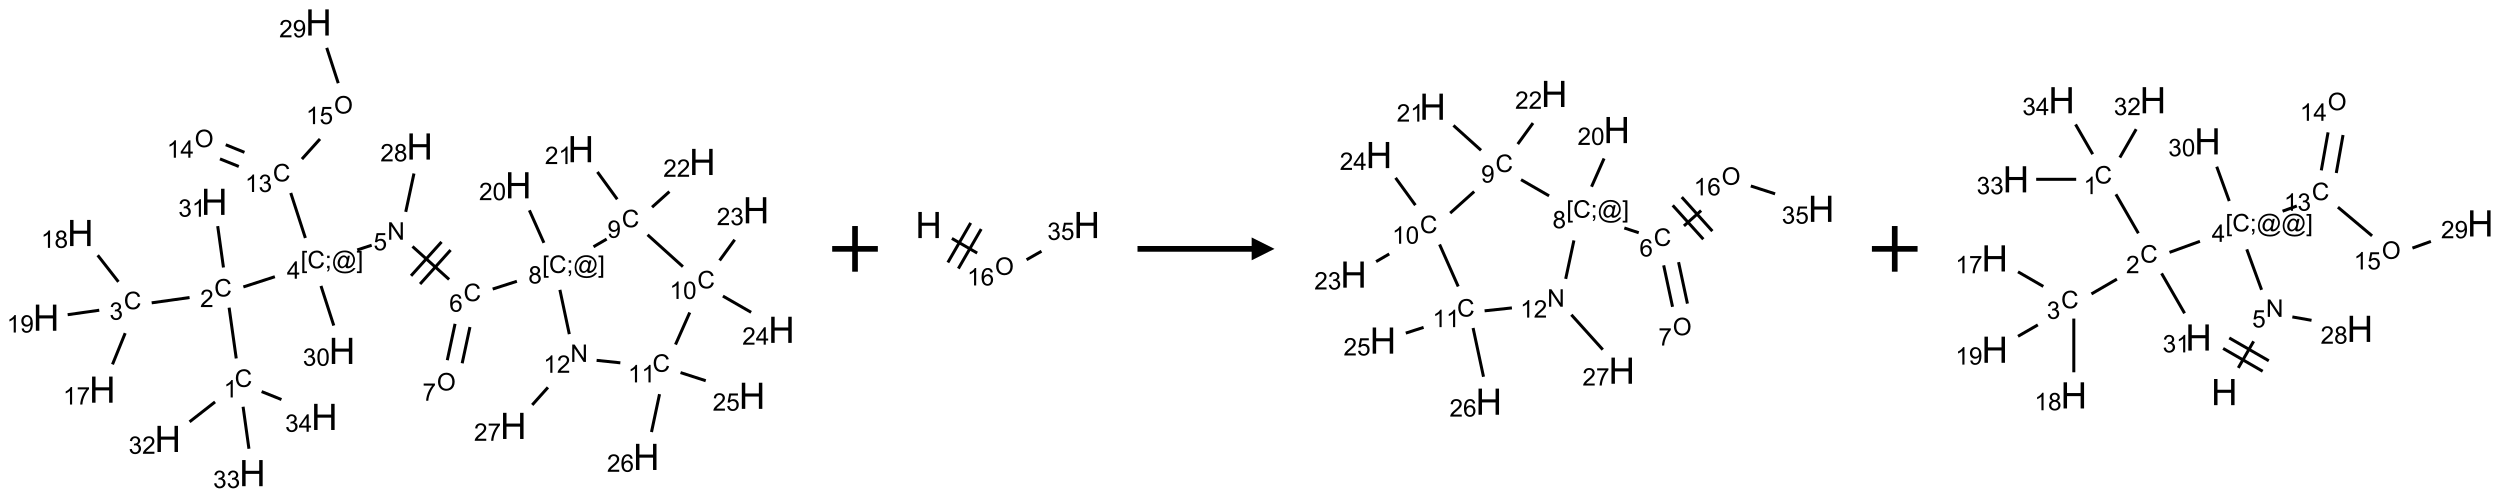 <?xml version="1.0" encoding="UTF-8"?>
<svg xmlns="http://www.w3.org/2000/svg" xmlns:xlink="http://www.w3.org/1999/xlink" width="1095" height="218" viewBox="0 0 1095 218">
<defs>
<g>
<g id="glyph-0-0">
<path d="M 1.332 0 L 1.332 -6.668 L 6.668 -6.668 L 6.668 0 Z M 1.5 -0.168 L 6.5 -0.168 L 6.5 -6.5 L 1.5 -6.5 Z M 1.5 -0.168 "/>
</g>
<g id="glyph-0-1">
<path d="M 6.27 -2.676 L 7.281 -2.422 C 7.07 -1.594 6.688 -0.961 6.137 -0.523 C 5.586 -0.086 4.914 0.129 4.121 0.129 C 3.297 0.129 2.629 -0.039 2.113 -0.371 C 1.598 -0.707 1.203 -1.191 0.934 -1.828 C 0.664 -2.465 0.531 -3.145 0.531 -3.875 C 0.531 -4.672 0.684 -5.363 0.988 -5.957 C 1.293 -6.547 1.723 -6.996 2.285 -7.305 C 2.844 -7.613 3.461 -7.766 4.137 -7.766 C 4.898 -7.766 5.543 -7.57 6.062 -7.184 C 6.582 -6.793 6.945 -6.246 7.152 -5.543 L 6.156 -5.309 C 5.98 -5.863 5.723 -6.266 5.387 -6.52 C 5.051 -6.773 4.625 -6.902 4.113 -6.902 C 3.527 -6.902 3.039 -6.762 2.645 -6.48 C 2.25 -6.199 1.973 -5.82 1.812 -5.348 C 1.652 -4.871 1.574 -4.383 1.574 -3.879 C 1.574 -3.23 1.668 -2.664 1.855 -2.18 C 2.047 -1.695 2.34 -1.332 2.738 -1.094 C 3.137 -0.855 3.57 -0.734 4.035 -0.734 C 4.602 -0.734 5.082 -0.898 5.473 -1.223 C 5.867 -1.551 6.133 -2.035 6.27 -2.676 Z M 6.27 -2.676 "/>
</g>
<g id="glyph-0-2">
<path d="M 3.973 0 L 3.035 0 L 3.035 -5.973 C 2.809 -5.758 2.516 -5.543 2.148 -5.328 C 1.781 -5.113 1.453 -4.953 1.16 -4.844 L 1.16 -5.75 C 1.684 -5.996 2.145 -6.297 2.535 -6.645 C 2.93 -6.996 3.207 -7.336 3.371 -7.668 L 3.973 -7.668 Z M 3.973 0 "/>
</g>
<g id="glyph-0-3">
<path d="M 5.371 -0.902 L 5.371 0 L 0.324 0 C 0.316 -0.227 0.352 -0.441 0.434 -0.652 C 0.562 -0.996 0.766 -1.332 1.051 -1.668 C 1.332 -2 1.742 -2.387 2.277 -2.824 C 3.105 -3.504 3.668 -4.043 3.957 -4.441 C 4.25 -4.84 4.395 -5.215 4.395 -5.566 C 4.395 -5.938 4.262 -6.254 3.996 -6.508 C 3.73 -6.762 3.387 -6.891 2.957 -6.891 C 2.508 -6.891 2.145 -6.754 1.875 -6.484 C 1.605 -6.215 1.469 -5.84 1.465 -5.359 L 0.5 -5.457 C 0.566 -6.176 0.812 -6.727 1.246 -7.102 C 1.676 -7.477 2.254 -7.668 2.98 -7.668 C 3.711 -7.668 4.293 -7.465 4.719 -7.059 C 5.145 -6.652 5.359 -6.148 5.359 -5.547 C 5.359 -5.242 5.297 -4.941 5.172 -4.645 C 5.047 -4.352 4.84 -4.039 4.551 -3.715 C 4.262 -3.387 3.777 -2.938 3.105 -2.371 C 2.543 -1.898 2.18 -1.578 2.02 -1.41 C 1.859 -1.242 1.73 -1.07 1.625 -0.902 Z M 5.371 -0.902 "/>
</g>
<g id="glyph-0-4">
<path d="M 0.449 -2.016 L 1.387 -2.141 C 1.492 -1.609 1.676 -1.227 1.934 -0.992 C 2.191 -0.758 2.508 -0.641 2.879 -0.641 C 3.32 -0.641 3.695 -0.793 3.996 -1.098 C 4.301 -1.402 4.453 -1.781 4.453 -2.234 C 4.453 -2.664 4.312 -3.02 4.031 -3.301 C 3.75 -3.578 3.391 -3.719 2.957 -3.719 C 2.781 -3.719 2.562 -3.684 2.297 -3.613 L 2.402 -4.438 C 2.465 -4.43 2.516 -4.426 2.551 -4.426 C 2.949 -4.426 3.312 -4.531 3.629 -4.738 C 3.949 -4.949 4.109 -5.27 4.109 -5.703 C 4.109 -6.047 3.992 -6.332 3.762 -6.559 C 3.527 -6.785 3.227 -6.895 2.859 -6.895 C 2.496 -6.895 2.191 -6.781 1.949 -6.551 C 1.707 -6.324 1.547 -5.98 1.48 -5.52 L 0.543 -5.688 C 0.656 -6.316 0.918 -6.805 1.324 -7.148 C 1.73 -7.492 2.234 -7.668 2.84 -7.668 C 3.254 -7.668 3.641 -7.578 3.988 -7.398 C 4.34 -7.219 4.609 -6.977 4.793 -6.668 C 4.98 -6.359 5.074 -6.031 5.074 -5.684 C 5.074 -5.352 4.984 -5.051 4.809 -4.781 C 4.629 -4.512 4.367 -4.297 4.02 -4.137 C 4.473 -4.031 4.824 -3.816 5.074 -3.488 C 5.324 -3.16 5.449 -2.75 5.449 -2.254 C 5.449 -1.59 5.203 -1.023 4.719 -0.559 C 4.234 -0.098 3.617 0.137 2.875 0.137 C 2.203 0.137 1.648 -0.062 1.207 -0.465 C 0.762 -0.863 0.512 -1.379 0.449 -2.016 Z M 0.449 -2.016 "/>
</g>
<g id="glyph-0-5">
<path d="M 0.504 -6.637 L 0.504 -7.535 L 5.449 -7.535 L 5.449 -6.809 C 4.961 -6.289 4.48 -5.602 4.004 -4.746 C 3.527 -3.887 3.156 -3.004 2.895 -2.098 C 2.707 -1.461 2.59 -0.762 2.535 0 L 1.574 0 C 1.582 -0.602 1.703 -1.328 1.926 -2.176 C 2.152 -3.027 2.477 -3.848 2.898 -4.637 C 3.32 -5.426 3.77 -6.094 4.246 -6.637 Z M 0.504 -6.637 "/>
</g>
<g id="glyph-0-6">
<path d="M 1.887 -4.141 C 1.496 -4.281 1.207 -4.484 1.02 -4.75 C 0.832 -5.016 0.738 -5.328 0.738 -5.699 C 0.738 -6.254 0.938 -6.719 1.34 -7.098 C 1.738 -7.477 2.27 -7.668 2.934 -7.668 C 3.598 -7.668 4.137 -7.473 4.543 -7.086 C 4.949 -6.699 5.152 -6.227 5.152 -5.672 C 5.152 -5.316 5.059 -5.008 4.871 -4.746 C 4.688 -4.484 4.406 -4.281 4.027 -4.141 C 4.496 -3.988 4.852 -3.742 5.098 -3.402 C 5.34 -3.062 5.465 -2.656 5.465 -2.184 C 5.465 -1.531 5.234 -0.98 4.77 -0.535 C 4.309 -0.09 3.703 0.129 2.949 0.129 C 2.195 0.129 1.586 -0.094 1.125 -0.539 C 0.664 -0.984 0.434 -1.543 0.434 -2.207 C 0.434 -2.703 0.559 -3.121 0.809 -3.457 C 1.062 -3.793 1.422 -4.02 1.887 -4.141 Z M 1.699 -5.73 C 1.699 -5.367 1.812 -5.074 2.047 -4.844 C 2.281 -4.613 2.582 -4.5 2.953 -4.5 C 3.312 -4.5 3.609 -4.613 3.84 -4.84 C 4.07 -5.066 4.188 -5.348 4.188 -5.676 C 4.188 -6.02 4.07 -6.309 3.832 -6.543 C 3.594 -6.777 3.297 -6.895 2.941 -6.895 C 2.586 -6.895 2.289 -6.781 2.051 -6.551 C 1.816 -6.324 1.699 -6.047 1.699 -5.73 Z M 1.395 -2.203 C 1.395 -1.938 1.461 -1.676 1.586 -1.426 C 1.711 -1.176 1.902 -0.984 2.152 -0.848 C 2.402 -0.711 2.672 -0.641 2.957 -0.641 C 3.406 -0.641 3.777 -0.785 4.066 -1.074 C 4.359 -1.363 4.504 -1.727 4.504 -2.172 C 4.504 -2.625 4.355 -2.996 4.055 -3.293 C 3.754 -3.586 3.379 -3.734 2.926 -3.734 C 2.484 -3.734 2.121 -3.59 1.832 -3.297 C 1.543 -3.004 1.395 -2.641 1.395 -2.203 Z M 1.395 -2.203 "/>
</g>
<g id="glyph-0-7">
<path d="M 0.582 -1.766 L 1.484 -1.848 C 1.562 -1.426 1.707 -1.117 1.922 -0.926 C 2.137 -0.734 2.414 -0.641 2.75 -0.641 C 3.039 -0.641 3.289 -0.707 3.508 -0.84 C 3.727 -0.973 3.902 -1.148 4.043 -1.367 C 4.18 -1.586 4.297 -1.887 4.391 -2.262 C 4.484 -2.637 4.531 -3.016 4.531 -3.406 C 4.531 -3.449 4.531 -3.512 4.527 -3.594 C 4.34 -3.297 4.082 -3.055 3.758 -2.867 C 3.434 -2.68 3.082 -2.59 2.703 -2.59 C 2.07 -2.59 1.535 -2.816 1.098 -3.277 C 0.66 -3.734 0.441 -4.34 0.441 -5.09 C 0.441 -5.863 0.672 -6.484 1.129 -6.957 C 1.586 -7.43 2.156 -7.668 2.844 -7.668 C 3.34 -7.668 3.793 -7.531 4.207 -7.266 C 4.617 -7 4.93 -6.617 5.145 -6.121 C 5.355 -5.629 5.465 -4.91 5.465 -3.973 C 5.465 -2.996 5.359 -2.223 5.145 -1.645 C 4.934 -1.066 4.617 -0.625 4.199 -0.324 C 3.781 -0.02 3.293 0.129 2.73 0.129 C 2.133 0.129 1.645 -0.035 1.266 -0.367 C 0.887 -0.699 0.66 -1.164 0.582 -1.766 Z M 4.422 -5.137 C 4.422 -5.676 4.277 -6.102 3.992 -6.418 C 3.707 -6.734 3.359 -6.891 2.957 -6.891 C 2.543 -6.891 2.18 -6.719 1.871 -6.379 C 1.562 -6.039 1.406 -5.598 1.406 -5.059 C 1.406 -4.57 1.555 -4.176 1.848 -3.871 C 2.141 -3.566 2.5 -3.418 2.934 -3.418 C 3.367 -3.418 3.723 -3.57 4.004 -3.871 C 4.281 -4.176 4.422 -4.598 4.422 -5.137 Z M 4.422 -5.137 "/>
</g>
<g id="glyph-0-8">
<path d="M 0.723 2.121 L 0.723 -7.637 L 2.793 -7.637 L 2.793 -6.859 L 1.66 -6.859 L 1.66 1.344 L 2.793 1.344 L 2.793 2.121 Z M 0.723 2.121 "/>
</g>
<g id="glyph-0-9">
<path d="M 0.949 -4.465 L 0.949 -5.531 L 2.016 -5.531 L 2.016 -4.465 Z M 0.949 0 L 0.949 -1.066 L 2.016 -1.066 L 2.016 0 C 2.016 0.391 1.945 0.711 1.809 0.949 C 1.668 1.191 1.449 1.379 1.145 1.512 L 0.887 1.109 C 1.082 1.023 1.23 0.895 1.324 0.727 C 1.418 0.559 1.469 0.316 1.48 0 Z M 0.949 0 "/>
</g>
<g id="glyph-0-10">
<path d="M 6.047 -0.848 C 5.82 -0.59 5.57 -0.379 5.289 -0.223 C 5.008 -0.062 4.73 0.016 4.449 0.016 C 4.141 0.016 3.84 -0.074 3.547 -0.254 C 3.254 -0.434 3.02 -0.715 2.836 -1.09 C 2.652 -1.465 2.562 -1.875 2.562 -2.324 C 2.562 -2.875 2.703 -3.43 2.988 -3.98 C 3.27 -4.535 3.621 -4.953 4.043 -5.23 C 4.461 -5.508 4.871 -5.645 5.266 -5.645 C 5.566 -5.645 5.855 -5.566 6.129 -5.41 C 6.402 -5.25 6.641 -5.012 6.84 -4.688 L 7.016 -5.496 L 7.949 -5.496 L 7.199 -2 C 7.094 -1.516 7.043 -1.246 7.043 -1.191 C 7.043 -1.098 7.078 -1.02 7.148 -0.949 C 7.219 -0.883 7.305 -0.848 7.406 -0.848 C 7.59 -0.848 7.832 -0.953 8.129 -1.168 C 8.527 -1.445 8.84 -1.816 9.07 -2.285 C 9.301 -2.75 9.418 -3.234 9.418 -3.73 C 9.418 -4.309 9.27 -4.852 8.973 -5.355 C 8.676 -5.859 8.23 -6.262 7.645 -6.562 C 7.055 -6.863 6.406 -7.016 5.691 -7.016 C 4.879 -7.016 4.137 -6.824 3.465 -6.445 C 2.793 -6.066 2.273 -5.52 1.902 -4.809 C 1.535 -4.098 1.348 -3.34 1.348 -2.527 C 1.348 -1.676 1.535 -0.941 1.902 -0.328 C 2.273 0.285 2.809 0.742 3.508 1.035 C 4.207 1.328 4.984 1.473 5.832 1.473 C 6.742 1.473 7.504 1.32 8.121 1.016 C 8.734 0.711 9.195 0.34 9.5 -0.098 L 10.441 -0.098 C 10.266 0.266 9.961 0.637 9.531 1.016 C 9.102 1.395 8.59 1.695 7.996 1.914 C 7.402 2.133 6.688 2.246 5.848 2.246 C 5.078 2.246 4.367 2.145 3.715 1.949 C 3.066 1.75 2.512 1.453 2.051 1.055 C 1.594 0.656 1.25 0.199 1.016 -0.316 C 0.723 -0.973 0.578 -1.684 0.578 -2.441 C 0.578 -3.289 0.75 -4.098 1.098 -4.863 C 1.523 -5.805 2.125 -6.527 2.902 -7.027 C 3.684 -7.527 4.629 -7.777 5.738 -7.777 C 6.602 -7.777 7.375 -7.602 8.059 -7.246 C 8.746 -6.895 9.285 -6.371 9.684 -5.672 C 10.02 -5.07 10.188 -4.418 10.188 -3.715 C 10.188 -2.707 9.832 -1.812 9.125 -1.031 C 8.492 -0.328 7.801 0.02 7.051 0.02 C 6.812 0.02 6.617 -0.016 6.473 -0.09 C 6.324 -0.16 6.215 -0.266 6.145 -0.402 C 6.102 -0.488 6.066 -0.637 6.047 -0.848 Z M 3.527 -2.262 C 3.527 -1.785 3.641 -1.414 3.863 -1.152 C 4.09 -0.887 4.348 -0.754 4.641 -0.754 C 4.836 -0.754 5.039 -0.812 5.254 -0.93 C 5.469 -1.047 5.676 -1.219 5.871 -1.449 C 6.066 -1.676 6.23 -1.969 6.355 -2.32 C 6.48 -2.672 6.543 -3.027 6.543 -3.379 C 6.543 -3.852 6.426 -4.219 6.191 -4.48 C 5.957 -4.738 5.672 -4.871 5.332 -4.871 C 5.109 -4.871 4.902 -4.812 4.707 -4.699 C 4.512 -4.586 4.32 -4.406 4.137 -4.156 C 3.953 -3.906 3.805 -3.602 3.691 -3.246 C 3.582 -2.887 3.527 -2.559 3.527 -2.262 Z M 3.527 -2.262 "/>
</g>
<g id="glyph-0-11">
<path d="M 2.27 2.121 L 0.203 2.121 L 0.203 1.344 L 1.332 1.344 L 1.332 -6.859 L 0.203 -6.859 L 0.203 -7.637 L 2.27 -7.637 Z M 2.27 2.121 "/>
</g>
<g id="glyph-0-12">
<path d="M 3.449 0 L 3.449 -1.828 L 0.137 -1.828 L 0.137 -2.688 L 3.621 -7.637 L 4.387 -7.637 L 4.387 -2.688 L 5.418 -2.688 L 5.418 -1.828 L 4.387 -1.828 L 4.387 0 Z M 3.449 -2.688 L 3.449 -6.129 L 1.059 -2.688 Z M 3.449 -2.688 "/>
</g>
<g id="glyph-0-13">
<path d="M 0.812 0 L 0.812 -7.637 L 1.848 -7.637 L 5.859 -1.641 L 5.859 -7.637 L 6.828 -7.637 L 6.828 0 L 5.793 0 L 1.781 -6 L 1.781 0 Z M 0.812 0 "/>
</g>
<g id="glyph-0-14">
<path d="M 0.441 -2 L 1.426 -2.082 C 1.5 -1.605 1.668 -1.242 1.934 -1.004 C 2.199 -0.762 2.52 -0.641 2.895 -0.641 C 3.348 -0.641 3.73 -0.812 4.043 -1.152 C 4.355 -1.492 4.512 -1.941 4.512 -2.504 C 4.512 -3.039 4.359 -3.461 4.059 -3.77 C 3.758 -4.078 3.367 -4.234 2.879 -4.234 C 2.578 -4.234 2.305 -4.164 2.062 -4.027 C 1.82 -3.891 1.629 -3.715 1.488 -3.496 L 0.609 -3.609 L 1.348 -7.531 L 5.145 -7.531 L 5.145 -6.637 L 2.098 -6.637 L 1.688 -4.582 C 2.145 -4.902 2.625 -5.062 3.129 -5.062 C 3.797 -5.062 4.359 -4.832 4.816 -4.371 C 5.277 -3.91 5.504 -3.312 5.504 -2.59 C 5.504 -1.898 5.305 -1.301 4.902 -0.797 C 4.41 -0.18 3.742 0.129 2.895 0.129 C 2.199 0.129 1.633 -0.062 1.195 -0.453 C 0.758 -0.844 0.504 -1.359 0.441 -2 Z M 0.441 -2 "/>
</g>
<g id="glyph-0-15">
<path d="M 5.309 -5.766 L 4.375 -5.691 C 4.293 -6.059 4.172 -6.328 4.02 -6.496 C 3.766 -6.762 3.453 -6.895 3.082 -6.895 C 2.785 -6.895 2.523 -6.812 2.297 -6.645 C 2 -6.43 1.77 -6.117 1.598 -5.703 C 1.43 -5.289 1.34 -4.703 1.332 -3.938 C 1.559 -4.281 1.836 -4.535 2.16 -4.703 C 2.488 -4.871 2.828 -4.953 3.188 -4.953 C 3.812 -4.953 4.344 -4.723 4.785 -4.262 C 5.223 -3.801 5.441 -3.207 5.441 -2.48 C 5.441 -2 5.34 -1.555 5.133 -1.145 C 4.926 -0.73 4.641 -0.418 4.281 -0.199 C 3.922 0.02 3.512 0.129 3.051 0.129 C 2.27 0.129 1.633 -0.156 1.141 -0.73 C 0.648 -1.305 0.402 -2.254 0.402 -3.574 C 0.402 -5.051 0.672 -6.121 1.219 -6.793 C 1.695 -7.375 2.336 -7.668 3.141 -7.668 C 3.742 -7.668 4.234 -7.5 4.617 -7.16 C 5 -6.824 5.23 -6.359 5.309 -5.766 Z M 1.48 -2.473 C 1.48 -2.152 1.547 -1.844 1.684 -1.547 C 1.82 -1.25 2.016 -1.027 2.262 -0.871 C 2.508 -0.719 2.766 -0.641 3.035 -0.641 C 3.434 -0.641 3.773 -0.801 4.059 -1.121 C 4.344 -1.441 4.484 -1.875 4.484 -2.422 C 4.484 -2.949 4.344 -3.367 4.062 -3.668 C 3.781 -3.973 3.426 -4.125 3 -4.125 C 2.578 -4.125 2.219 -3.973 1.922 -3.668 C 1.625 -3.363 1.48 -2.969 1.48 -2.473 Z M 1.48 -2.473 "/>
</g>
<g id="glyph-0-16">
<path d="M 0.516 -3.719 C 0.516 -4.984 0.855 -5.977 1.535 -6.695 C 2.215 -7.414 3.094 -7.77 4.172 -7.77 C 4.875 -7.77 5.512 -7.602 6.078 -7.266 C 6.645 -6.93 7.074 -6.461 7.371 -5.855 C 7.668 -5.254 7.816 -4.57 7.816 -3.809 C 7.816 -3.035 7.66 -2.34 7.348 -1.73 C 7.035 -1.117 6.594 -0.656 6.02 -0.34 C 5.449 -0.027 4.828 0.129 4.168 0.129 C 3.449 0.129 2.805 -0.043 2.238 -0.391 C 1.672 -0.738 1.246 -1.211 0.953 -1.812 C 0.66 -2.414 0.516 -3.047 0.516 -3.719 Z M 1.559 -3.703 C 1.559 -2.781 1.805 -2.059 2.301 -1.527 C 2.793 -1 3.414 -0.734 4.16 -0.734 C 4.922 -0.734 5.547 -1 6.039 -1.535 C 6.531 -2.07 6.777 -2.828 6.777 -3.812 C 6.777 -4.434 6.672 -4.977 6.461 -5.441 C 6.25 -5.902 5.945 -6.262 5.539 -6.52 C 5.133 -6.773 4.68 -6.902 4.176 -6.902 C 3.461 -6.902 2.848 -6.656 2.332 -6.164 C 1.816 -5.672 1.559 -4.852 1.559 -3.703 Z M 1.559 -3.703 "/>
</g>
<g id="glyph-0-17">
<path d="M 0.441 -3.766 C 0.441 -4.668 0.535 -5.395 0.723 -5.945 C 0.906 -6.496 1.184 -6.922 1.551 -7.219 C 1.918 -7.516 2.375 -7.668 2.934 -7.668 C 3.344 -7.668 3.703 -7.586 4.012 -7.418 C 4.32 -7.254 4.574 -7.016 4.777 -6.707 C 4.977 -6.395 5.137 -6.016 5.25 -5.57 C 5.363 -5.125 5.422 -4.523 5.422 -3.766 C 5.422 -2.871 5.328 -2.148 5.145 -1.598 C 4.961 -1.047 4.688 -0.621 4.32 -0.32 C 3.953 -0.02 3.492 0.129 2.934 0.129 C 2.195 0.129 1.617 -0.133 1.199 -0.66 C 0.695 -1.297 0.441 -2.332 0.441 -3.766 Z M 1.406 -3.766 C 1.406 -2.512 1.555 -1.68 1.848 -1.262 C 2.141 -0.848 2.5 -0.641 2.934 -0.641 C 3.363 -0.641 3.727 -0.848 4.02 -1.266 C 4.312 -1.684 4.457 -2.516 4.457 -3.766 C 4.457 -5.023 4.312 -5.859 4.02 -6.27 C 3.727 -6.684 3.359 -6.891 2.922 -6.891 C 2.492 -6.891 2.148 -6.707 1.891 -6.344 C 1.566 -5.879 1.406 -5.02 1.406 -3.766 Z M 1.406 -3.766 "/>
</g>
<g id="glyph-1-0">
<path d="M 2 0 L 2 -10 L 10 -10 L 10 0 Z M 2.25 -0.25 L 9.75 -0.25 L 9.75 -9.75 L 2.25 -9.75 Z M 2.25 -0.25 "/>
</g>
<g id="glyph-1-1">
<path d="M 1.281 0 L 1.281 -11.453 L 2.797 -11.453 L 2.797 -6.75 L 8.75 -6.75 L 8.75 -11.453 L 10.266 -11.453 L 10.266 0 L 8.75 0 L 8.75 -5.398 L 2.797 -5.398 L 2.797 0 Z M 1.281 0 "/>
</g>
</g>
</defs>
<path fill="none" stroke-width="0.033" stroke-linecap="butt" stroke-linejoin="miter" stroke="rgb(0%, 0%, 0%)" stroke-opacity="1" stroke-miterlimit="10" d="M 2.082 3.679 L 2.004 3.123 " transform="matrix(40, 0, 0, 40, 20.193, 9.838)"/>
<path fill="none" stroke-width="0.033" stroke-linecap="butt" stroke-linejoin="miter" stroke="rgb(0%, 0%, 0%)" stroke-opacity="1" stroke-miterlimit="10" d="M 1.571 3.012 L 1.156 3.07 " transform="matrix(40, 0, 0, 40, 20.193, 9.838)"/>
<path fill="none" stroke-width="0.033" stroke-linecap="butt" stroke-linejoin="miter" stroke="rgb(0%, 0%, 0%)" stroke-opacity="1" stroke-miterlimit="10" d="M 0.866 3.402 L 0.727 3.744 " transform="matrix(40, 0, 0, 40, 20.193, 9.838)"/>
<path fill="none" stroke-width="0.033" stroke-linecap="butt" stroke-linejoin="miter" stroke="rgb(0%, 0%, 0%)" stroke-opacity="1" stroke-miterlimit="10" d="M 0.792 2.84 L 0.565 2.549 " transform="matrix(40, 0, 0, 40, 20.193, 9.838)"/>
<path fill="none" stroke-width="0.033" stroke-linecap="butt" stroke-linejoin="miter" stroke="rgb(0%, 0%, 0%)" stroke-opacity="1" stroke-miterlimit="10" d="M 0.582 3.151 L 0.236 3.2 " transform="matrix(40, 0, 0, 40, 20.193, 9.838)"/>
<path fill="none" stroke-width="0.033" stroke-linecap="butt" stroke-linejoin="miter" stroke="rgb(0%, 0%, 0%)" stroke-opacity="1" stroke-miterlimit="10" d="M 2.16 2.896 L 2.505 2.784 " transform="matrix(40, 0, 0, 40, 20.193, 9.838)"/>
<path fill="none" stroke-width="0.033" stroke-linecap="butt" stroke-linejoin="miter" stroke="rgb(0%, 0%, 0%)" stroke-opacity="1" stroke-miterlimit="10" d="M 3.407 2.491 L 3.565 2.439 " transform="matrix(40, 0, 0, 40, 20.193, 9.838)"/>
<path fill="none" stroke-width="0.033" stroke-linecap="butt" stroke-linejoin="miter" stroke="rgb(0%, 0%, 0%)" stroke-opacity="1" stroke-miterlimit="10" d="M 4.012 2.453 L 4.413 2.814 " transform="matrix(40, 0, 0, 40, 20.193, 9.838)"/>
<path fill="none" stroke-width="0.033" stroke-linecap="butt" stroke-linejoin="miter" stroke="rgb(0%, 0%, 0%)" stroke-opacity="1" stroke-miterlimit="10" d="M 4.095 2.864 L 4.429 2.492 " transform="matrix(40, 0, 0, 40, 20.193, 9.838)"/>
<path fill="none" stroke-width="0.033" stroke-linecap="butt" stroke-linejoin="miter" stroke="rgb(0%, 0%, 0%)" stroke-opacity="1" stroke-miterlimit="10" d="M 3.996 2.774 L 4.33 2.403 " transform="matrix(40, 0, 0, 40, 20.193, 9.838)"/>
<path fill="none" stroke-width="0.033" stroke-linecap="butt" stroke-linejoin="miter" stroke="rgb(0%, 0%, 0%)" stroke-opacity="1" stroke-miterlimit="10" d="M 4.478 3.3 L 4.393 3.698 " transform="matrix(40, 0, 0, 40, 20.193, 9.838)"/>
<path fill="none" stroke-width="0.033" stroke-linecap="butt" stroke-linejoin="miter" stroke="rgb(0%, 0%, 0%)" stroke-opacity="1" stroke-miterlimit="10" d="M 4.641 3.335 L 4.556 3.732 " transform="matrix(40, 0, 0, 40, 20.193, 9.838)"/>
<path fill="none" stroke-width="0.033" stroke-linecap="butt" stroke-linejoin="miter" stroke="rgb(0%, 0%, 0%)" stroke-opacity="1" stroke-miterlimit="10" d="M 4.89 2.919 L 5.155 2.834 " transform="matrix(40, 0, 0, 40, 20.193, 9.838)"/>
<path fill="none" stroke-width="0.033" stroke-linecap="butt" stroke-linejoin="miter" stroke="rgb(0%, 0%, 0%)" stroke-opacity="1" stroke-miterlimit="10" d="M 5.451 2.413 L 5.292 2.057 " transform="matrix(40, 0, 0, 40, 20.193, 9.838)"/>
<path fill="none" stroke-width="0.033" stroke-linecap="butt" stroke-linejoin="miter" stroke="rgb(0%, 0%, 0%)" stroke-opacity="1" stroke-miterlimit="10" d="M 5.994 2.456 L 6.138 2.372 " transform="matrix(40, 0, 0, 40, 20.193, 9.838)"/>
<path fill="none" stroke-width="0.033" stroke-linecap="butt" stroke-linejoin="miter" stroke="rgb(0%, 0%, 0%)" stroke-opacity="1" stroke-miterlimit="10" d="M 6.254 1.936 L 6.037 1.637 " transform="matrix(40, 0, 0, 40, 20.193, 9.838)"/>
<path fill="none" stroke-width="0.033" stroke-linecap="butt" stroke-linejoin="miter" stroke="rgb(0%, 0%, 0%)" stroke-opacity="1" stroke-miterlimit="10" d="M 6.635 2.023 L 6.825 1.852 " transform="matrix(40, 0, 0, 40, 20.193, 9.838)"/>
<path fill="none" stroke-width="0.033" stroke-linecap="butt" stroke-linejoin="miter" stroke="rgb(0%, 0%, 0%)" stroke-opacity="1" stroke-miterlimit="10" d="M 6.586 2.325 L 6.973 2.674 " transform="matrix(40, 0, 0, 40, 20.193, 9.838)"/>
<path fill="none" stroke-width="0.033" stroke-linecap="butt" stroke-linejoin="miter" stroke="rgb(0%, 0%, 0%)" stroke-opacity="1" stroke-miterlimit="10" d="M 7.375 2.606 L 7.54 2.379 " transform="matrix(40, 0, 0, 40, 20.193, 9.838)"/>
<path fill="none" stroke-width="0.033" stroke-linecap="butt" stroke-linejoin="miter" stroke="rgb(0%, 0%, 0%)" stroke-opacity="1" stroke-miterlimit="10" d="M 7.411 2.996 L 7.72 3.174 " transform="matrix(40, 0, 0, 40, 20.193, 9.838)"/>
<path fill="none" stroke-width="0.033" stroke-linecap="butt" stroke-linejoin="miter" stroke="rgb(0%, 0%, 0%)" stroke-opacity="1" stroke-miterlimit="10" d="M 7.048 3.176 L 6.892 3.527 " transform="matrix(40, 0, 0, 40, 20.193, 9.838)"/>
<path fill="none" stroke-width="0.033" stroke-linecap="butt" stroke-linejoin="miter" stroke="rgb(0%, 0%, 0%)" stroke-opacity="1" stroke-miterlimit="10" d="M 6.947 3.834 L 7.223 3.923 " transform="matrix(40, 0, 0, 40, 20.193, 9.838)"/>
<path fill="none" stroke-width="0.033" stroke-linecap="butt" stroke-linejoin="miter" stroke="rgb(0%, 0%, 0%)" stroke-opacity="1" stroke-miterlimit="10" d="M 6.717 4.07 L 6.629 4.485 " transform="matrix(40, 0, 0, 40, 20.193, 9.838)"/>
<path fill="none" stroke-width="0.033" stroke-linecap="butt" stroke-linejoin="miter" stroke="rgb(0%, 0%, 0%)" stroke-opacity="1" stroke-miterlimit="10" d="M 6.288 3.727 L 6.028 3.7 " transform="matrix(40, 0, 0, 40, 20.193, 9.838)"/>
<path fill="none" stroke-width="0.033" stroke-linecap="butt" stroke-linejoin="miter" stroke="rgb(0%, 0%, 0%)" stroke-opacity="1" stroke-miterlimit="10" d="M 5.729 3.413 L 5.626 2.928 " transform="matrix(40, 0, 0, 40, 20.193, 9.838)"/>
<path fill="none" stroke-width="0.033" stroke-linecap="butt" stroke-linejoin="miter" stroke="rgb(0%, 0%, 0%)" stroke-opacity="1" stroke-miterlimit="10" d="M 5.495 3.996 L 5.323 4.188 " transform="matrix(40, 0, 0, 40, 20.193, 9.838)"/>
<path fill="none" stroke-width="0.033" stroke-linecap="butt" stroke-linejoin="miter" stroke="rgb(0%, 0%, 0%)" stroke-opacity="1" stroke-miterlimit="10" d="M 3.938 2.074 L 4.028 1.654 " transform="matrix(40, 0, 0, 40, 20.193, 9.838)"/>
<path fill="none" stroke-width="0.033" stroke-linecap="butt" stroke-linejoin="miter" stroke="rgb(0%, 0%, 0%)" stroke-opacity="1" stroke-miterlimit="10" d="M 2.839 2.36 L 2.679 1.867 " transform="matrix(40, 0, 0, 40, 20.193, 9.838)"/>
<path fill="none" stroke-width="0.033" stroke-linecap="butt" stroke-linejoin="miter" stroke="rgb(0%, 0%, 0%)" stroke-opacity="1" stroke-miterlimit="10" d="M 2.172 1.422 L 1.967 1.339 " transform="matrix(40, 0, 0, 40, 20.193, 9.838)"/>
<path fill="none" stroke-width="0.033" stroke-linecap="butt" stroke-linejoin="miter" stroke="rgb(0%, 0%, 0%)" stroke-opacity="1" stroke-miterlimit="10" d="M 2.11 1.577 L 1.904 1.494 " transform="matrix(40, 0, 0, 40, 20.193, 9.838)"/>
<path fill="none" stroke-width="0.033" stroke-linecap="butt" stroke-linejoin="miter" stroke="rgb(0%, 0%, 0%)" stroke-opacity="1" stroke-miterlimit="10" d="M 2.801 1.496 L 2.999 1.276 " transform="matrix(40, 0, 0, 40, 20.193, 9.838)"/>
<path fill="none" stroke-width="0.033" stroke-linecap="butt" stroke-linejoin="miter" stroke="rgb(0%, 0%, 0%)" stroke-opacity="1" stroke-miterlimit="10" d="M 3.199 0.665 L 3.073 0.278 " transform="matrix(40, 0, 0, 40, 20.193, 9.838)"/>
<path fill="none" stroke-width="0.033" stroke-linecap="butt" stroke-linejoin="miter" stroke="rgb(0%, 0%, 0%)" stroke-opacity="1" stroke-miterlimit="10" d="M 3.01 2.885 L 3.15 3.319 " transform="matrix(40, 0, 0, 40, 20.193, 9.838)"/>
<path fill="none" stroke-width="0.033" stroke-linecap="butt" stroke-linejoin="miter" stroke="rgb(0%, 0%, 0%)" stroke-opacity="1" stroke-miterlimit="10" d="M 1.942 2.683 L 1.879 2.23 " transform="matrix(40, 0, 0, 40, 20.193, 9.838)"/>
<path fill="none" stroke-width="0.033" stroke-linecap="butt" stroke-linejoin="miter" stroke="rgb(0%, 0%, 0%)" stroke-opacity="1" stroke-miterlimit="10" d="M 1.85 4.155 L 1.571 4.373 " transform="matrix(40, 0, 0, 40, 20.193, 9.838)"/>
<path fill="none" stroke-width="0.033" stroke-linecap="butt" stroke-linejoin="miter" stroke="rgb(0%, 0%, 0%)" stroke-opacity="1" stroke-miterlimit="10" d="M 2.157 4.208 L 2.221 4.668 " transform="matrix(40, 0, 0, 40, 20.193, 9.838)"/>
<path fill="none" stroke-width="0.033" stroke-linecap="butt" stroke-linejoin="miter" stroke="rgb(0%, 0%, 0%)" stroke-opacity="1" stroke-miterlimit="10" d="M 2.36 4.042 L 2.577 4.129 " transform="matrix(40, 0, 0, 40, 20.193, 9.838)"/>
<g fill="rgb(0%, 0%, 0%)" fill-opacity="1">
<use xlink:href="#glyph-0-1" x="102.766" y="169.465"/>
</g>
<g fill="rgb(0%, 0%, 0%)" fill-opacity="1">
<use xlink:href="#glyph-0-2" x="97.984" y="174.102"/>
</g>
<g fill="rgb(0%, 0%, 0%)" fill-opacity="1">
<use xlink:href="#glyph-0-1" x="93.82" y="129.855"/>
</g>
<g fill="rgb(0%, 0%, 0%)" fill-opacity="1">
<use xlink:href="#glyph-0-3" x="87.648" y="134.488"/>
</g>
<g fill="rgb(0%, 0%, 0%)" fill-opacity="1">
<use xlink:href="#glyph-0-1" x="54.211" y="135.422"/>
</g>
<g fill="rgb(0%, 0%, 0%)" fill-opacity="1">
<use xlink:href="#glyph-0-4" x="47.961" y="140.055"/>
</g>
<g fill="rgb(0%, 0%, 0%)" fill-opacity="1">
<use xlink:href="#glyph-1-1" x="39.047" y="176.391"/>
</g>
<g fill="rgb(0%, 0%, 0%)" fill-opacity="1">
<use xlink:href="#glyph-0-2" x="27.613" y="177.184"/>
<use xlink:href="#glyph-0-5" x="33.546" y="177.184"/>
</g>
<g fill="rgb(0%, 0%, 0%)" fill-opacity="1">
<use xlink:href="#glyph-1-1" x="29.406" y="107.781"/>
</g>
<g fill="rgb(0%, 0%, 0%)" fill-opacity="1">
<use xlink:href="#glyph-0-2" x="17.953" y="108.574"/>
<use xlink:href="#glyph-0-6" x="23.885" y="108.574"/>
</g>
<g fill="rgb(0%, 0%, 0%)" fill-opacity="1">
<use xlink:href="#glyph-1-1" x="14.422" y="144.871"/>
</g>
<g fill="rgb(0%, 0%, 0%)" fill-opacity="1">
<use xlink:href="#glyph-0-2" x="2.969" y="145.664"/>
<use xlink:href="#glyph-0-7" x="8.901" y="145.664"/>
</g>
<g fill="rgb(0%, 0%, 0%)" fill-opacity="1">
<use xlink:href="#glyph-0-8" x="131.668" y="117.5"/>
<use xlink:href="#glyph-0-1" x="134.632" y="117.5"/>
<use xlink:href="#glyph-0-9" x="142.335" y="117.5"/>
<use xlink:href="#glyph-0-10" x="145.298" y="117.5"/>
<use xlink:href="#glyph-0-11" x="156.126" y="117.5"/>
</g>
<g fill="rgb(0%, 0%, 0%)" fill-opacity="1">
<use xlink:href="#glyph-0-12" x="125.645" y="122.098"/>
</g>
<g fill="rgb(0%, 0%, 0%)" fill-opacity="1">
<use xlink:href="#glyph-0-13" x="169.625" y="105"/>
</g>
<g fill="rgb(0%, 0%, 0%)" fill-opacity="1">
<use xlink:href="#glyph-0-14" x="163.598" y="109.637"/>
</g>
<g fill="rgb(0%, 0%, 0%)" fill-opacity="1">
<use xlink:href="#glyph-0-1" x="203.008" y="131.898"/>
</g>
<g fill="rgb(0%, 0%, 0%)" fill-opacity="1">
<use xlink:href="#glyph-0-15" x="196.762" y="136.535"/>
</g>
<g fill="rgb(0%, 0%, 0%)" fill-opacity="1">
<use xlink:href="#glyph-0-16" x="191.332" y="171.027"/>
</g>
<g fill="rgb(0%, 0%, 0%)" fill-opacity="1">
<use xlink:href="#glyph-0-5" x="185.062" y="175.531"/>
</g>
<g fill="rgb(0%, 0%, 0%)" fill-opacity="1">
<use xlink:href="#glyph-0-8" x="237.48" y="119.543"/>
<use xlink:href="#glyph-0-1" x="240.444" y="119.543"/>
<use xlink:href="#glyph-0-9" x="248.147" y="119.543"/>
<use xlink:href="#glyph-0-10" x="251.111" y="119.543"/>
<use xlink:href="#glyph-0-11" x="261.939" y="119.543"/>
</g>
<g fill="rgb(0%, 0%, 0%)" fill-opacity="1">
<use xlink:href="#glyph-0-6" x="231.406" y="124.172"/>
</g>
<g fill="rgb(0%, 0%, 0%)" fill-opacity="1">
<use xlink:href="#glyph-1-1" x="221.227" y="86.879"/>
</g>
<g fill="rgb(0%, 0%, 0%)" fill-opacity="1">
<use xlink:href="#glyph-0-3" x="209.82" y="87.672"/>
<use xlink:href="#glyph-0-17" x="215.753" y="87.672"/>
</g>
<g fill="rgb(0%, 0%, 0%)" fill-opacity="1">
<use xlink:href="#glyph-0-1" x="272.316" y="99.535"/>
</g>
<g fill="rgb(0%, 0%, 0%)" fill-opacity="1">
<use xlink:href="#glyph-0-7" x="266.047" y="104.172"/>
</g>
<g fill="rgb(0%, 0%, 0%)" fill-opacity="1">
<use xlink:href="#glyph-1-1" x="248.625" y="71.059"/>
</g>
<g fill="rgb(0%, 0%, 0%)" fill-opacity="1">
<use xlink:href="#glyph-0-3" x="238.668" y="71.852"/>
<use xlink:href="#glyph-0-2" x="244.6" y="71.852"/>
</g>
<g fill="rgb(0%, 0%, 0%)" fill-opacity="1">
<use xlink:href="#glyph-1-1" x="301.863" y="76.656"/>
</g>
<g fill="rgb(0%, 0%, 0%)" fill-opacity="1">
<use xlink:href="#glyph-0-3" x="290.508" y="77.445"/>
<use xlink:href="#glyph-0-3" x="296.44" y="77.445"/>
</g>
<g fill="rgb(0%, 0%, 0%)" fill-opacity="1">
<use xlink:href="#glyph-0-1" x="305.418" y="126.301"/>
</g>
<g fill="rgb(0%, 0%, 0%)" fill-opacity="1">
<use xlink:href="#glyph-0-2" x="293.258" y="130.938"/>
<use xlink:href="#glyph-0-17" x="299.19" y="130.938"/>
</g>
<g fill="rgb(0%, 0%, 0%)" fill-opacity="1">
<use xlink:href="#glyph-1-1" x="325.375" y="97.824"/>
</g>
<g fill="rgb(0%, 0%, 0%)" fill-opacity="1">
<use xlink:href="#glyph-0-3" x="313.941" y="98.617"/>
<use xlink:href="#glyph-0-4" x="319.874" y="98.617"/>
</g>
<g fill="rgb(0%, 0%, 0%)" fill-opacity="1">
<use xlink:href="#glyph-1-1" x="336.504" y="150.184"/>
</g>
<g fill="rgb(0%, 0%, 0%)" fill-opacity="1">
<use xlink:href="#glyph-0-3" x="325.102" y="150.977"/>
<use xlink:href="#glyph-0-12" x="331.034" y="150.977"/>
</g>
<g fill="rgb(0%, 0%, 0%)" fill-opacity="1">
<use xlink:href="#glyph-0-1" x="285.773" y="162.844"/>
</g>
<g fill="rgb(0%, 0%, 0%)" fill-opacity="1">
<use xlink:href="#glyph-0-2" x="275.062" y="167.48"/>
<use xlink:href="#glyph-0-2" x="280.995" y="167.48"/>
</g>
<g fill="rgb(0%, 0%, 0%)" fill-opacity="1">
<use xlink:href="#glyph-1-1" x="323.633" y="179.086"/>
</g>
<g fill="rgb(0%, 0%, 0%)" fill-opacity="1">
<use xlink:href="#glyph-0-3" x="312.145" y="179.879"/>
<use xlink:href="#glyph-0-14" x="318.077" y="179.879"/>
</g>
<g fill="rgb(0%, 0%, 0%)" fill-opacity="1">
<use xlink:href="#glyph-1-1" x="277.277" y="205.852"/>
</g>
<g fill="rgb(0%, 0%, 0%)" fill-opacity="1">
<use xlink:href="#glyph-0-3" x="265.848" y="206.645"/>
<use xlink:href="#glyph-0-15" x="271.78" y="206.645"/>
</g>
<g fill="rgb(0%, 0%, 0%)" fill-opacity="1">
<use xlink:href="#glyph-0-13" x="249.82" y="158.531"/>
</g>
<g fill="rgb(0%, 0%, 0%)" fill-opacity="1">
<use xlink:href="#glyph-0-2" x="237.992" y="163.297"/>
<use xlink:href="#glyph-0-3" x="243.924" y="163.297"/>
</g>
<g fill="rgb(0%, 0%, 0%)" fill-opacity="1">
<use xlink:href="#glyph-1-1" x="219.047" y="192.27"/>
</g>
<g fill="rgb(0%, 0%, 0%)" fill-opacity="1">
<use xlink:href="#glyph-0-3" x="207.613" y="193.062"/>
<use xlink:href="#glyph-0-5" x="213.546" y="193.062"/>
</g>
<g fill="rgb(0%, 0%, 0%)" fill-opacity="1">
<use xlink:href="#glyph-1-1" x="178.043" y="69.891"/>
</g>
<g fill="rgb(0%, 0%, 0%)" fill-opacity="1">
<use xlink:href="#glyph-0-3" x="166.594" y="70.68"/>
<use xlink:href="#glyph-0-6" x="172.526" y="70.68"/>
</g>
<g fill="rgb(0%, 0%, 0%)" fill-opacity="1">
<use xlink:href="#glyph-0-1" x="119.504" y="79.449"/>
</g>
<g fill="rgb(0%, 0%, 0%)" fill-opacity="1">
<use xlink:href="#glyph-0-2" x="107.32" y="84.086"/>
<use xlink:href="#glyph-0-4" x="113.253" y="84.086"/>
</g>
<g fill="rgb(0%, 0%, 0%)" fill-opacity="1">
<use xlink:href="#glyph-0-16" x="85.254" y="64.469"/>
</g>
<g fill="rgb(0%, 0%, 0%)" fill-opacity="1">
<use xlink:href="#glyph-0-2" x="73.086" y="69.102"/>
<use xlink:href="#glyph-0-12" x="79.018" y="69.102"/>
</g>
<g fill="rgb(0%, 0%, 0%)" fill-opacity="1">
<use xlink:href="#glyph-0-16" x="146.285" y="49.73"/>
</g>
<g fill="rgb(0%, 0%, 0%)" fill-opacity="1">
<use xlink:href="#glyph-0-2" x="134.027" y="54.359"/>
<use xlink:href="#glyph-0-14" x="139.96" y="54.359"/>
</g>
<g fill="rgb(0%, 0%, 0%)" fill-opacity="1">
<use xlink:href="#glyph-1-1" x="133.727" y="15.566"/>
</g>
<g fill="rgb(0%, 0%, 0%)" fill-opacity="1">
<use xlink:href="#glyph-0-3" x="122.281" y="16.359"/>
<use xlink:href="#glyph-0-7" x="128.214" y="16.359"/>
</g>
<g fill="rgb(0%, 0%, 0%)" fill-opacity="1">
<use xlink:href="#glyph-1-1" x="144.047" y="159.418"/>
</g>
<g fill="rgb(0%, 0%, 0%)" fill-opacity="1">
<use xlink:href="#glyph-0-4" x="132.637" y="160.211"/>
<use xlink:href="#glyph-0-17" x="138.569" y="160.211"/>
</g>
<g fill="rgb(0%, 0%, 0%)" fill-opacity="1">
<use xlink:href="#glyph-1-1" x="88.074" y="94.125"/>
</g>
<g fill="rgb(0%, 0%, 0%)" fill-opacity="1">
<use xlink:href="#glyph-0-4" x="78.117" y="94.918"/>
<use xlink:href="#glyph-0-2" x="84.049" y="94.918"/>
</g>
<g fill="rgb(0%, 0%, 0%)" fill-opacity="1">
<use xlink:href="#glyph-1-1" x="67.688" y="197.973"/>
</g>
<g fill="rgb(0%, 0%, 0%)" fill-opacity="1">
<use xlink:href="#glyph-0-4" x="56.332" y="198.766"/>
<use xlink:href="#glyph-0-3" x="62.264" y="198.766"/>
</g>
<g fill="rgb(0%, 0%, 0%)" fill-opacity="1">
<use xlink:href="#glyph-1-1" x="104.777" y="212.957"/>
</g>
<g fill="rgb(0%, 0%, 0%)" fill-opacity="1">
<use xlink:href="#glyph-0-4" x="93.344" y="213.75"/>
<use xlink:href="#glyph-0-4" x="99.276" y="213.75"/>
</g>
<g fill="rgb(0%, 0%, 0%)" fill-opacity="1">
<use xlink:href="#glyph-1-1" x="136.297" y="188.332"/>
</g>
<g fill="rgb(0%, 0%, 0%)" fill-opacity="1">
<use xlink:href="#glyph-0-4" x="124.895" y="189.125"/>
<use xlink:href="#glyph-0-12" x="130.827" y="189.125"/>
</g>
<path fill="none" stroke-width="0.062" stroke-linecap="butt" stroke-linejoin="miter" stroke="rgb(0%, 0%, 0%)" stroke-opacity="1" stroke-miterlimit="10" d="M -0 0 L 0.5 0 M 0.25 -0.25 L 0.25 0.25 " transform="matrix(40, 0, 0, 40, 364.498, 109)"/>
<path fill="none" stroke-width="0.033" stroke-linecap="butt" stroke-linejoin="miter" stroke="rgb(0%, 0%, 0%)" stroke-opacity="1" stroke-miterlimit="10" d="M 0.255 0.147 L 0.532 0.307 " transform="matrix(40, 0, 0, 40, 406.725, 98.559)"/>
<path fill="none" stroke-width="0.033" stroke-linecap="butt" stroke-linejoin="miter" stroke="rgb(0%, 0%, 0%)" stroke-opacity="1" stroke-miterlimit="10" d="M 0.326 0.477 L 0.576 0.044 " transform="matrix(40, 0, 0, 40, 406.725, 98.559)"/>
<path fill="none" stroke-width="0.033" stroke-linecap="butt" stroke-linejoin="miter" stroke="rgb(0%, 0%, 0%)" stroke-opacity="1" stroke-miterlimit="10" d="M 0.211 0.41 L 0.461 -0.023 " transform="matrix(40, 0, 0, 40, 406.725, 98.559)"/>
<path fill="none" stroke-width="0.033" stroke-linecap="butt" stroke-linejoin="miter" stroke="rgb(0%, 0%, 0%)" stroke-opacity="1" stroke-miterlimit="10" d="M 1.073 0.38 L 1.236 0.287 " transform="matrix(40, 0, 0, 40, 406.725, 98.559)"/>
<g fill="rgb(0%, 0%, 0%)" fill-opacity="1">
<use xlink:href="#glyph-1-1" x="400.953" y="104.285"/>
</g>
<g fill="rgb(0%, 0%, 0%)" fill-opacity="1">
<use xlink:href="#glyph-0-16" x="435.789" y="120.406"/>
</g>
<g fill="rgb(0%, 0%, 0%)" fill-opacity="1">
<use xlink:href="#glyph-0-2" x="423.594" y="125.039"/>
<use xlink:href="#glyph-0-15" x="429.526" y="125.039"/>
</g>
<g fill="rgb(0%, 0%, 0%)" fill-opacity="1">
<use xlink:href="#glyph-1-1" x="470.234" y="104.285"/>
</g>
<g fill="rgb(0%, 0%, 0%)" fill-opacity="1">
<use xlink:href="#glyph-0-4" x="458.742" y="105.078"/>
<use xlink:href="#glyph-0-14" x="464.674" y="105.078"/>
</g>
<path fill-rule="nonzero" fill="rgb(0%, 0%, 0%)" fill-opacity="1" d="M 498.227 110.25 L 548.227 110.25 L 548.227 114 L 558.227 109 L 548.227 104 L 548.227 107.75 L 498.227 107.75 "/>
<path fill="none" stroke-width="0.033" stroke-linecap="butt" stroke-linejoin="miter" stroke="rgb(0%, 0%, 0%)" stroke-opacity="1" stroke-miterlimit="10" d="M 3.396 1.877 L 3.493 2.331 " transform="matrix(40, 0, 0, 40, 592.854, 41.143)"/>
<path fill="none" stroke-width="0.033" stroke-linecap="butt" stroke-linejoin="miter" stroke="rgb(0%, 0%, 0%)" stroke-opacity="1" stroke-miterlimit="10" d="M 3.559 1.842 L 3.656 2.296 " transform="matrix(40, 0, 0, 40, 592.854, 41.143)"/>
<path fill="none" stroke-width="0.033" stroke-linecap="butt" stroke-linejoin="miter" stroke="rgb(0%, 0%, 0%)" stroke-opacity="1" stroke-miterlimit="10" d="M 3.123 1.52 L 2.965 1.468 " transform="matrix(40, 0, 0, 40, 592.854, 41.143)"/>
<path fill="none" stroke-width="0.033" stroke-linecap="butt" stroke-linejoin="miter" stroke="rgb(0%, 0%, 0%)" stroke-opacity="1" stroke-miterlimit="10" d="M 2.606 1.016 L 2.743 0.707 " transform="matrix(40, 0, 0, 40, 592.854, 41.143)"/>
<path fill="none" stroke-width="0.033" stroke-linecap="butt" stroke-linejoin="miter" stroke="rgb(0%, 0%, 0%)" stroke-opacity="1" stroke-miterlimit="10" d="M 2.141 1.116 L 1.834 0.939 " transform="matrix(40, 0, 0, 40, 592.854, 41.143)"/>
<path fill="none" stroke-width="0.033" stroke-linecap="butt" stroke-linejoin="miter" stroke="rgb(0%, 0%, 0%)" stroke-opacity="1" stroke-miterlimit="10" d="M 1.396 0.617 L 1.094 0.345 " transform="matrix(40, 0, 0, 40, 592.854, 41.143)"/>
<path fill="none" stroke-width="0.033" stroke-linecap="butt" stroke-linejoin="miter" stroke="rgb(0%, 0%, 0%)" stroke-opacity="1" stroke-miterlimit="10" d="M 1.798 0.549 L 1.965 0.319 " transform="matrix(40, 0, 0, 40, 592.854, 41.143)"/>
<path fill="none" stroke-width="0.033" stroke-linecap="butt" stroke-linejoin="miter" stroke="rgb(0%, 0%, 0%)" stroke-opacity="1" stroke-miterlimit="10" d="M 1.321 1.069 L 1.058 1.305 " transform="matrix(40, 0, 0, 40, 592.854, 41.143)"/>
<path fill="none" stroke-width="0.033" stroke-linecap="butt" stroke-linejoin="miter" stroke="rgb(0%, 0%, 0%)" stroke-opacity="1" stroke-miterlimit="10" d="M 0.391 1.752 L 0.247 1.836 " transform="matrix(40, 0, 0, 40, 592.854, 41.143)"/>
<path fill="none" stroke-width="0.033" stroke-linecap="butt" stroke-linejoin="miter" stroke="rgb(0%, 0%, 0%)" stroke-opacity="1" stroke-miterlimit="10" d="M 0.677 1.218 L 0.46 0.919 " transform="matrix(40, 0, 0, 40, 592.854, 41.143)"/>
<path fill="none" stroke-width="0.033" stroke-linecap="butt" stroke-linejoin="miter" stroke="rgb(0%, 0%, 0%)" stroke-opacity="1" stroke-miterlimit="10" d="M 0.942 1.648 L 1.146 2.108 " transform="matrix(40, 0, 0, 40, 592.854, 41.143)"/>
<path fill="none" stroke-width="0.033" stroke-linecap="butt" stroke-linejoin="miter" stroke="rgb(0%, 0%, 0%)" stroke-opacity="1" stroke-miterlimit="10" d="M 0.767 2.556 L 0.572 2.619 " transform="matrix(40, 0, 0, 40, 592.854, 41.143)"/>
<path fill="none" stroke-width="0.033" stroke-linecap="butt" stroke-linejoin="miter" stroke="rgb(0%, 0%, 0%)" stroke-opacity="1" stroke-miterlimit="10" d="M 1.309 2.563 L 1.423 3.097 " transform="matrix(40, 0, 0, 40, 592.854, 41.143)"/>
<path fill="none" stroke-width="0.033" stroke-linecap="butt" stroke-linejoin="miter" stroke="rgb(0%, 0%, 0%)" stroke-opacity="1" stroke-miterlimit="10" d="M 1.435 2.375 L 1.734 2.343 " transform="matrix(40, 0, 0, 40, 592.854, 41.143)"/>
<path fill="none" stroke-width="0.033" stroke-linecap="butt" stroke-linejoin="miter" stroke="rgb(0%, 0%, 0%)" stroke-opacity="1" stroke-miterlimit="10" d="M 2.323 2.025 L 2.413 1.604 " transform="matrix(40, 0, 0, 40, 592.854, 41.143)"/>
<path fill="none" stroke-width="0.033" stroke-linecap="butt" stroke-linejoin="miter" stroke="rgb(0%, 0%, 0%)" stroke-opacity="1" stroke-miterlimit="10" d="M 2.385 2.418 L 2.729 2.8 " transform="matrix(40, 0, 0, 40, 592.854, 41.143)"/>
<path fill="none" stroke-width="0.033" stroke-linecap="butt" stroke-linejoin="miter" stroke="rgb(0%, 0%, 0%)" stroke-opacity="1" stroke-miterlimit="10" d="M 3.618 1.445 L 3.806 1.277 " transform="matrix(40, 0, 0, 40, 592.854, 41.143)"/>
<path fill="none" stroke-width="0.033" stroke-linecap="butt" stroke-linejoin="miter" stroke="rgb(0%, 0%, 0%)" stroke-opacity="1" stroke-miterlimit="10" d="M 3.929 1.502 L 3.594 1.13 " transform="matrix(40, 0, 0, 40, 592.854, 41.143)"/>
<path fill="none" stroke-width="0.033" stroke-linecap="butt" stroke-linejoin="miter" stroke="rgb(0%, 0%, 0%)" stroke-opacity="1" stroke-miterlimit="10" d="M 3.83 1.591 L 3.495 1.22 " transform="matrix(40, 0, 0, 40, 592.854, 41.143)"/>
<path fill="none" stroke-width="0.033" stroke-linecap="butt" stroke-linejoin="miter" stroke="rgb(0%, 0%, 0%)" stroke-opacity="1" stroke-miterlimit="10" d="M 4.35 1.008 L 4.616 1.094 " transform="matrix(40, 0, 0, 40, 592.854, 41.143)"/>
<g fill="rgb(0%, 0%, 0%)" fill-opacity="1">
<use xlink:href="#glyph-0-1" x="724.312" y="107.707"/>
</g>
<g fill="rgb(0%, 0%, 0%)" fill-opacity="1">
<use xlink:href="#glyph-0-15" x="718.066" y="112.344"/>
</g>
<g fill="rgb(0%, 0%, 0%)" fill-opacity="1">
<use xlink:href="#glyph-0-16" x="732.645" y="146.84"/>
</g>
<g fill="rgb(0%, 0%, 0%)" fill-opacity="1">
<use xlink:href="#glyph-0-5" x="726.375" y="151.34"/>
</g>
<g fill="rgb(0%, 0%, 0%)" fill-opacity="1">
<use xlink:href="#glyph-0-8" x="686.074" y="95.355"/>
<use xlink:href="#glyph-0-1" x="689.038" y="95.355"/>
<use xlink:href="#glyph-0-9" x="696.741" y="95.355"/>
<use xlink:href="#glyph-0-10" x="699.704" y="95.355"/>
<use xlink:href="#glyph-0-11" x="710.533" y="95.355"/>
</g>
<g fill="rgb(0%, 0%, 0%)" fill-opacity="1">
<use xlink:href="#glyph-0-6" x="680" y="99.984"/>
</g>
<g fill="rgb(0%, 0%, 0%)" fill-opacity="1">
<use xlink:href="#glyph-1-1" x="702.359" y="62.688"/>
</g>
<g fill="rgb(0%, 0%, 0%)" fill-opacity="1">
<use xlink:href="#glyph-0-3" x="690.953" y="63.48"/>
<use xlink:href="#glyph-0-17" x="696.885" y="63.48"/>
</g>
<g fill="rgb(0%, 0%, 0%)" fill-opacity="1">
<use xlink:href="#glyph-0-1" x="655.004" y="75.348"/>
</g>
<g fill="rgb(0%, 0%, 0%)" fill-opacity="1">
<use xlink:href="#glyph-0-7" x="648.734" y="79.984"/>
</g>
<g fill="rgb(0%, 0%, 0%)" fill-opacity="1">
<use xlink:href="#glyph-1-1" x="621.723" y="52.465"/>
</g>
<g fill="rgb(0%, 0%, 0%)" fill-opacity="1">
<use xlink:href="#glyph-0-3" x="611.766" y="53.258"/>
<use xlink:href="#glyph-0-2" x="617.698" y="53.258"/>
</g>
<g fill="rgb(0%, 0%, 0%)" fill-opacity="1">
<use xlink:href="#glyph-1-1" x="674.961" y="46.871"/>
</g>
<g fill="rgb(0%, 0%, 0%)" fill-opacity="1">
<use xlink:href="#glyph-0-3" x="663.605" y="47.664"/>
<use xlink:href="#glyph-0-3" x="669.538" y="47.664"/>
</g>
<g fill="rgb(0%, 0%, 0%)" fill-opacity="1">
<use xlink:href="#glyph-0-1" x="621.902" y="102.113"/>
</g>
<g fill="rgb(0%, 0%, 0%)" fill-opacity="1">
<use xlink:href="#glyph-0-2" x="609.742" y="106.75"/>
<use xlink:href="#glyph-0-17" x="615.674" y="106.75"/>
</g>
<g fill="rgb(0%, 0%, 0%)" fill-opacity="1">
<use xlink:href="#glyph-1-1" x="587.082" y="125.996"/>
</g>
<g fill="rgb(0%, 0%, 0%)" fill-opacity="1">
<use xlink:href="#glyph-0-3" x="575.648" y="126.789"/>
<use xlink:href="#glyph-0-4" x="581.581" y="126.789"/>
</g>
<g fill="rgb(0%, 0%, 0%)" fill-opacity="1">
<use xlink:href="#glyph-1-1" x="598.211" y="73.637"/>
</g>
<g fill="rgb(0%, 0%, 0%)" fill-opacity="1">
<use xlink:href="#glyph-0-3" x="586.809" y="74.426"/>
<use xlink:href="#glyph-0-12" x="592.741" y="74.426"/>
</g>
<g fill="rgb(0%, 0%, 0%)" fill-opacity="1">
<use xlink:href="#glyph-0-1" x="638.172" y="138.656"/>
</g>
<g fill="rgb(0%, 0%, 0%)" fill-opacity="1">
<use xlink:href="#glyph-0-2" x="627.461" y="143.293"/>
<use xlink:href="#glyph-0-2" x="633.393" y="143.293"/>
</g>
<g fill="rgb(0%, 0%, 0%)" fill-opacity="1">
<use xlink:href="#glyph-1-1" x="599.949" y="154.898"/>
</g>
<g fill="rgb(0%, 0%, 0%)" fill-opacity="1">
<use xlink:href="#glyph-0-3" x="588.461" y="155.691"/>
<use xlink:href="#glyph-0-14" x="594.393" y="155.691"/>
</g>
<g fill="rgb(0%, 0%, 0%)" fill-opacity="1">
<use xlink:href="#glyph-1-1" x="646.309" y="181.664"/>
</g>
<g fill="rgb(0%, 0%, 0%)" fill-opacity="1">
<use xlink:href="#glyph-0-3" x="634.883" y="182.457"/>
<use xlink:href="#glyph-0-15" x="640.815" y="182.457"/>
</g>
<g fill="rgb(0%, 0%, 0%)" fill-opacity="1">
<use xlink:href="#glyph-0-13" x="677.672" y="134.34"/>
</g>
<g fill="rgb(0%, 0%, 0%)" fill-opacity="1">
<use xlink:href="#glyph-0-2" x="665.844" y="139.109"/>
<use xlink:href="#glyph-0-3" x="671.776" y="139.109"/>
</g>
<g fill="rgb(0%, 0%, 0%)" fill-opacity="1">
<use xlink:href="#glyph-1-1" x="704.539" y="168.082"/>
</g>
<g fill="rgb(0%, 0%, 0%)" fill-opacity="1">
<use xlink:href="#glyph-0-3" x="693.105" y="168.875"/>
<use xlink:href="#glyph-0-5" x="699.038" y="168.875"/>
</g>
<g fill="rgb(0%, 0%, 0%)" fill-opacity="1">
<use xlink:href="#glyph-0-16" x="754.051" y="80.949"/>
</g>
<g fill="rgb(0%, 0%, 0%)" fill-opacity="1">
<use xlink:href="#glyph-0-2" x="741.855" y="85.578"/>
<use xlink:href="#glyph-0-15" x="747.788" y="85.578"/>
</g>
<g fill="rgb(0%, 0%, 0%)" fill-opacity="1">
<use xlink:href="#glyph-1-1" x="791.898" y="97.188"/>
</g>
<g fill="rgb(0%, 0%, 0%)" fill-opacity="1">
<use xlink:href="#glyph-0-4" x="780.41" y="97.98"/>
<use xlink:href="#glyph-0-14" x="786.342" y="97.98"/>
</g>
<path fill="none" stroke-width="0.062" stroke-linecap="butt" stroke-linejoin="miter" stroke="rgb(0%, 0%, 0%)" stroke-opacity="1" stroke-miterlimit="10" d="M -0 0 L 0.5 0 M 0.25 -0.25 L 0.25 0.25 " transform="matrix(40, 0, 0, 40, 819.896, 109)"/>
<path fill="none" stroke-width="0.033" stroke-linecap="butt" stroke-linejoin="miter" stroke="rgb(0%, 0%, 0%)" stroke-opacity="1" stroke-miterlimit="10" d="M 2.667 2.931 L 2.835 2.64 " transform="matrix(40, 0, 0, 40, 873.689, 43.898)"/>
<path fill="none" stroke-width="0.033" stroke-linecap="butt" stroke-linejoin="miter" stroke="rgb(0%, 0%, 0%)" stroke-opacity="1" stroke-miterlimit="10" d="M 3.001 2.853 L 2.568 2.603 " transform="matrix(40, 0, 0, 40, 873.689, 43.898)"/>
<path fill="none" stroke-width="0.033" stroke-linecap="butt" stroke-linejoin="miter" stroke="rgb(0%, 0%, 0%)" stroke-opacity="1" stroke-miterlimit="10" d="M 2.934 2.968 L 2.501 2.718 " transform="matrix(40, 0, 0, 40, 873.689, 43.898)"/>
<path fill="none" stroke-width="0.033" stroke-linecap="butt" stroke-linejoin="miter" stroke="rgb(0%, 0%, 0%)" stroke-opacity="1" stroke-miterlimit="10" d="M 2.922 2.076 L 2.76 1.633 " transform="matrix(40, 0, 0, 40, 873.689, 43.898)"/>
<path fill="none" stroke-width="0.033" stroke-linecap="butt" stroke-linejoin="miter" stroke="rgb(0%, 0%, 0%)" stroke-opacity="1" stroke-miterlimit="10" d="M 2.247 1.545 L 1.914 1.666 " transform="matrix(40, 0, 0, 40, 873.689, 43.898)"/>
<path fill="none" stroke-width="0.033" stroke-linecap="butt" stroke-linejoin="miter" stroke="rgb(0%, 0%, 0%)" stroke-opacity="1" stroke-miterlimit="10" d="M 1.573 1.457 L 1.327 1.03 " transform="matrix(40, 0, 0, 40, 873.689, 43.898)"/>
<path fill="none" stroke-width="0.033" stroke-linecap="butt" stroke-linejoin="miter" stroke="rgb(0%, 0%, 0%)" stroke-opacity="1" stroke-miterlimit="10" d="M 1.37 0.628 L 1.549 0.317 " transform="matrix(40, 0, 0, 40, 873.689, 43.898)"/>
<path fill="none" stroke-width="0.033" stroke-linecap="butt" stroke-linejoin="miter" stroke="rgb(0%, 0%, 0%)" stroke-opacity="1" stroke-miterlimit="10" d="M 0.892 0.866 L 0.454 0.866 " transform="matrix(40, 0, 0, 40, 873.689, 43.898)"/>
<path fill="none" stroke-width="0.033" stroke-linecap="butt" stroke-linejoin="miter" stroke="rgb(0%, 0%, 0%)" stroke-opacity="1" stroke-miterlimit="10" d="M 1.073 0.591 L 0.885 0.265 " transform="matrix(40, 0, 0, 40, 873.689, 43.898)"/>
<path fill="none" stroke-width="0.033" stroke-linecap="butt" stroke-linejoin="miter" stroke="rgb(0%, 0%, 0%)" stroke-opacity="1" stroke-miterlimit="10" d="M 1.338 1.959 L 1.059 2.121 " transform="matrix(40, 0, 0, 40, 873.689, 43.898)"/>
<path fill="none" stroke-width="0.033" stroke-linecap="butt" stroke-linejoin="miter" stroke="rgb(0%, 0%, 0%)" stroke-opacity="1" stroke-miterlimit="10" d="M 0.532 2.039 L 0.255 1.879 " transform="matrix(40, 0, 0, 40, 873.689, 43.898)"/>
<path fill="none" stroke-width="0.033" stroke-linecap="butt" stroke-linejoin="miter" stroke="rgb(0%, 0%, 0%)" stroke-opacity="1" stroke-miterlimit="10" d="M 0.866 2.391 L 0.866 2.979 " transform="matrix(40, 0, 0, 40, 873.689, 43.898)"/>
<path fill="none" stroke-width="0.033" stroke-linecap="butt" stroke-linejoin="miter" stroke="rgb(0%, 0%, 0%)" stroke-opacity="1" stroke-miterlimit="10" d="M 0.472 2.46 L 0.255 2.585 " transform="matrix(40, 0, 0, 40, 873.689, 43.898)"/>
<path fill="none" stroke-width="0.033" stroke-linecap="butt" stroke-linejoin="miter" stroke="rgb(0%, 0%, 0%)" stroke-opacity="1" stroke-miterlimit="10" d="M 1.827 1.896 L 2.079 2.333 " transform="matrix(40, 0, 0, 40, 873.689, 43.898)"/>
<path fill="none" stroke-width="0.033" stroke-linecap="butt" stroke-linejoin="miter" stroke="rgb(0%, 0%, 0%)" stroke-opacity="1" stroke-miterlimit="10" d="M 3.152 1.215 L 3.308 1.158 " transform="matrix(40, 0, 0, 40, 873.689, 43.898)"/>
<path fill="none" stroke-width="0.033" stroke-linecap="butt" stroke-linejoin="miter" stroke="rgb(0%, 0%, 0%)" stroke-opacity="1" stroke-miterlimit="10" d="M 3.74 0.797 L 3.814 0.381 " transform="matrix(40, 0, 0, 40, 873.689, 43.898)"/>
<path fill="none" stroke-width="0.033" stroke-linecap="butt" stroke-linejoin="miter" stroke="rgb(0%, 0%, 0%)" stroke-opacity="1" stroke-miterlimit="10" d="M 3.576 0.768 L 3.65 0.352 " transform="matrix(40, 0, 0, 40, 873.689, 43.898)"/>
<path fill="none" stroke-width="0.033" stroke-linecap="butt" stroke-linejoin="miter" stroke="rgb(0%, 0%, 0%)" stroke-opacity="1" stroke-miterlimit="10" d="M 3.758 1.171 L 4.132 1.485 " transform="matrix(40, 0, 0, 40, 873.689, 43.898)"/>
<path fill="none" stroke-width="0.033" stroke-linecap="butt" stroke-linejoin="miter" stroke="rgb(0%, 0%, 0%)" stroke-opacity="1" stroke-miterlimit="10" d="M 4.574 1.619 L 4.776 1.546 " transform="matrix(40, 0, 0, 40, 873.689, 43.898)"/>
<path fill="none" stroke-width="0.033" stroke-linecap="butt" stroke-linejoin="miter" stroke="rgb(0%, 0%, 0%)" stroke-opacity="1" stroke-miterlimit="10" d="M 2.568 1.104 L 2.431 0.728 " transform="matrix(40, 0, 0, 40, 873.689, 43.898)"/>
<path fill="none" stroke-width="0.033" stroke-linecap="butt" stroke-linejoin="miter" stroke="rgb(0%, 0%, 0%)" stroke-opacity="1" stroke-miterlimit="10" d="M 3.259 2.373 L 3.469 2.41 " transform="matrix(40, 0, 0, 40, 873.689, 43.898)"/>
<g fill="rgb(0%, 0%, 0%)" fill-opacity="1">
<use xlink:href="#glyph-1-1" x="968.469" y="177.457"/>
</g>
<g fill="rgb(0%, 0%, 0%)" fill-opacity="1">
<use xlink:href="#glyph-0-13" x="992.477" y="138.801"/>
</g>
<g fill="rgb(0%, 0%, 0%)" fill-opacity="1">
<use xlink:href="#glyph-0-14" x="986.445" y="143.434"/>
</g>
<g fill="rgb(0%, 0%, 0%)" fill-opacity="1">
<use xlink:href="#glyph-0-8" x="974.77" y="101.352"/>
<use xlink:href="#glyph-0-1" x="977.733" y="101.352"/>
<use xlink:href="#glyph-0-9" x="985.436" y="101.352"/>
<use xlink:href="#glyph-0-10" x="988.4" y="101.352"/>
<use xlink:href="#glyph-0-10" x="999.228" y="101.352"/>
<use xlink:href="#glyph-0-11" x="1010.056" y="101.352"/>
</g>
<g fill="rgb(0%, 0%, 0%)" fill-opacity="1">
<use xlink:href="#glyph-0-12" x="968.746" y="105.949"/>
</g>
<g fill="rgb(0%, 0%, 0%)" fill-opacity="1">
<use xlink:href="#glyph-0-1" x="937.379" y="115.023"/>
</g>
<g fill="rgb(0%, 0%, 0%)" fill-opacity="1">
<use xlink:href="#glyph-0-3" x="931.207" y="119.66"/>
</g>
<g fill="rgb(0%, 0%, 0%)" fill-opacity="1">
<use xlink:href="#glyph-0-1" x="917.379" y="80.383"/>
</g>
<g fill="rgb(0%, 0%, 0%)" fill-opacity="1">
<use xlink:href="#glyph-0-2" x="912.602" y="85.02"/>
</g>
<g fill="rgb(0%, 0%, 0%)" fill-opacity="1">
<use xlink:href="#glyph-1-1" x="937.199" y="49.625"/>
</g>
<g fill="rgb(0%, 0%, 0%)" fill-opacity="1">
<use xlink:href="#glyph-0-4" x="925.844" y="50.418"/>
<use xlink:href="#glyph-0-3" x="931.776" y="50.418"/>
</g>
<g fill="rgb(0%, 0%, 0%)" fill-opacity="1">
<use xlink:href="#glyph-1-1" x="877.199" y="84.266"/>
</g>
<g fill="rgb(0%, 0%, 0%)" fill-opacity="1">
<use xlink:href="#glyph-0-4" x="865.766" y="85.059"/>
<use xlink:href="#glyph-0-4" x="871.698" y="85.059"/>
</g>
<g fill="rgb(0%, 0%, 0%)" fill-opacity="1">
<use xlink:href="#glyph-1-1" x="897.199" y="49.625"/>
</g>
<g fill="rgb(0%, 0%, 0%)" fill-opacity="1">
<use xlink:href="#glyph-0-4" x="885.797" y="50.418"/>
<use xlink:href="#glyph-0-12" x="891.729" y="50.418"/>
</g>
<g fill="rgb(0%, 0%, 0%)" fill-opacity="1">
<use xlink:href="#glyph-0-1" x="902.738" y="135.023"/>
</g>
<g fill="rgb(0%, 0%, 0%)" fill-opacity="1">
<use xlink:href="#glyph-0-4" x="896.488" y="139.66"/>
</g>
<g fill="rgb(0%, 0%, 0%)" fill-opacity="1">
<use xlink:href="#glyph-1-1" x="867.918" y="118.906"/>
</g>
<g fill="rgb(0%, 0%, 0%)" fill-opacity="1">
<use xlink:href="#glyph-0-2" x="856.48" y="119.699"/>
<use xlink:href="#glyph-0-5" x="862.413" y="119.699"/>
</g>
<g fill="rgb(0%, 0%, 0%)" fill-opacity="1">
<use xlink:href="#glyph-1-1" x="902.559" y="178.906"/>
</g>
<g fill="rgb(0%, 0%, 0%)" fill-opacity="1">
<use xlink:href="#glyph-0-2" x="891.109" y="179.699"/>
<use xlink:href="#glyph-0-6" x="897.042" y="179.699"/>
</g>
<g fill="rgb(0%, 0%, 0%)" fill-opacity="1">
<use xlink:href="#glyph-1-1" x="867.918" y="158.906"/>
</g>
<g fill="rgb(0%, 0%, 0%)" fill-opacity="1">
<use xlink:href="#glyph-0-2" x="856.465" y="159.699"/>
<use xlink:href="#glyph-0-7" x="862.397" y="159.699"/>
</g>
<g fill="rgb(0%, 0%, 0%)" fill-opacity="1">
<use xlink:href="#glyph-1-1" x="957.199" y="153.551"/>
</g>
<g fill="rgb(0%, 0%, 0%)" fill-opacity="1">
<use xlink:href="#glyph-0-4" x="947.238" y="154.34"/>
<use xlink:href="#glyph-0-2" x="953.171" y="154.34"/>
</g>
<g fill="rgb(0%, 0%, 0%)" fill-opacity="1">
<use xlink:href="#glyph-0-1" x="1012.555" y="87.664"/>
</g>
<g fill="rgb(0%, 0%, 0%)" fill-opacity="1">
<use xlink:href="#glyph-0-2" x="1000.371" y="92.301"/>
<use xlink:href="#glyph-0-4" x="1006.303" y="92.301"/>
</g>
<g fill="rgb(0%, 0%, 0%)" fill-opacity="1">
<use xlink:href="#glyph-0-16" x="1019.516" y="48.273"/>
</g>
<g fill="rgb(0%, 0%, 0%)" fill-opacity="1">
<use xlink:href="#glyph-0-2" x="1007.348" y="52.906"/>
<use xlink:href="#glyph-0-12" x="1013.28" y="52.906"/>
</g>
<g fill="rgb(0%, 0%, 0%)" fill-opacity="1">
<use xlink:href="#glyph-0-16" x="1043.211" y="113.379"/>
</g>
<g fill="rgb(0%, 0%, 0%)" fill-opacity="1">
<use xlink:href="#glyph-0-2" x="1030.953" y="118.012"/>
<use xlink:href="#glyph-0-14" x="1036.885" y="118.012"/>
</g>
<g fill="rgb(0%, 0%, 0%)" fill-opacity="1">
<use xlink:href="#glyph-1-1" x="1080.605" y="103.578"/>
</g>
<g fill="rgb(0%, 0%, 0%)" fill-opacity="1">
<use xlink:href="#glyph-0-3" x="1069.156" y="104.371"/>
<use xlink:href="#glyph-0-7" x="1075.089" y="104.371"/>
</g>
<g fill="rgb(0%, 0%, 0%)" fill-opacity="1">
<use xlink:href="#glyph-1-1" x="961.105" y="67.641"/>
</g>
<g fill="rgb(0%, 0%, 0%)" fill-opacity="1">
<use xlink:href="#glyph-0-4" x="949.699" y="68.434"/>
<use xlink:href="#glyph-0-17" x="955.632" y="68.434"/>
</g>
<g fill="rgb(0%, 0%, 0%)" fill-opacity="1">
<use xlink:href="#glyph-1-1" x="1027.859" y="149.762"/>
</g>
<g fill="rgb(0%, 0%, 0%)" fill-opacity="1">
<use xlink:href="#glyph-0-3" x="1016.41" y="150.555"/>
<use xlink:href="#glyph-0-6" x="1022.342" y="150.555"/>
</g>
</svg>
